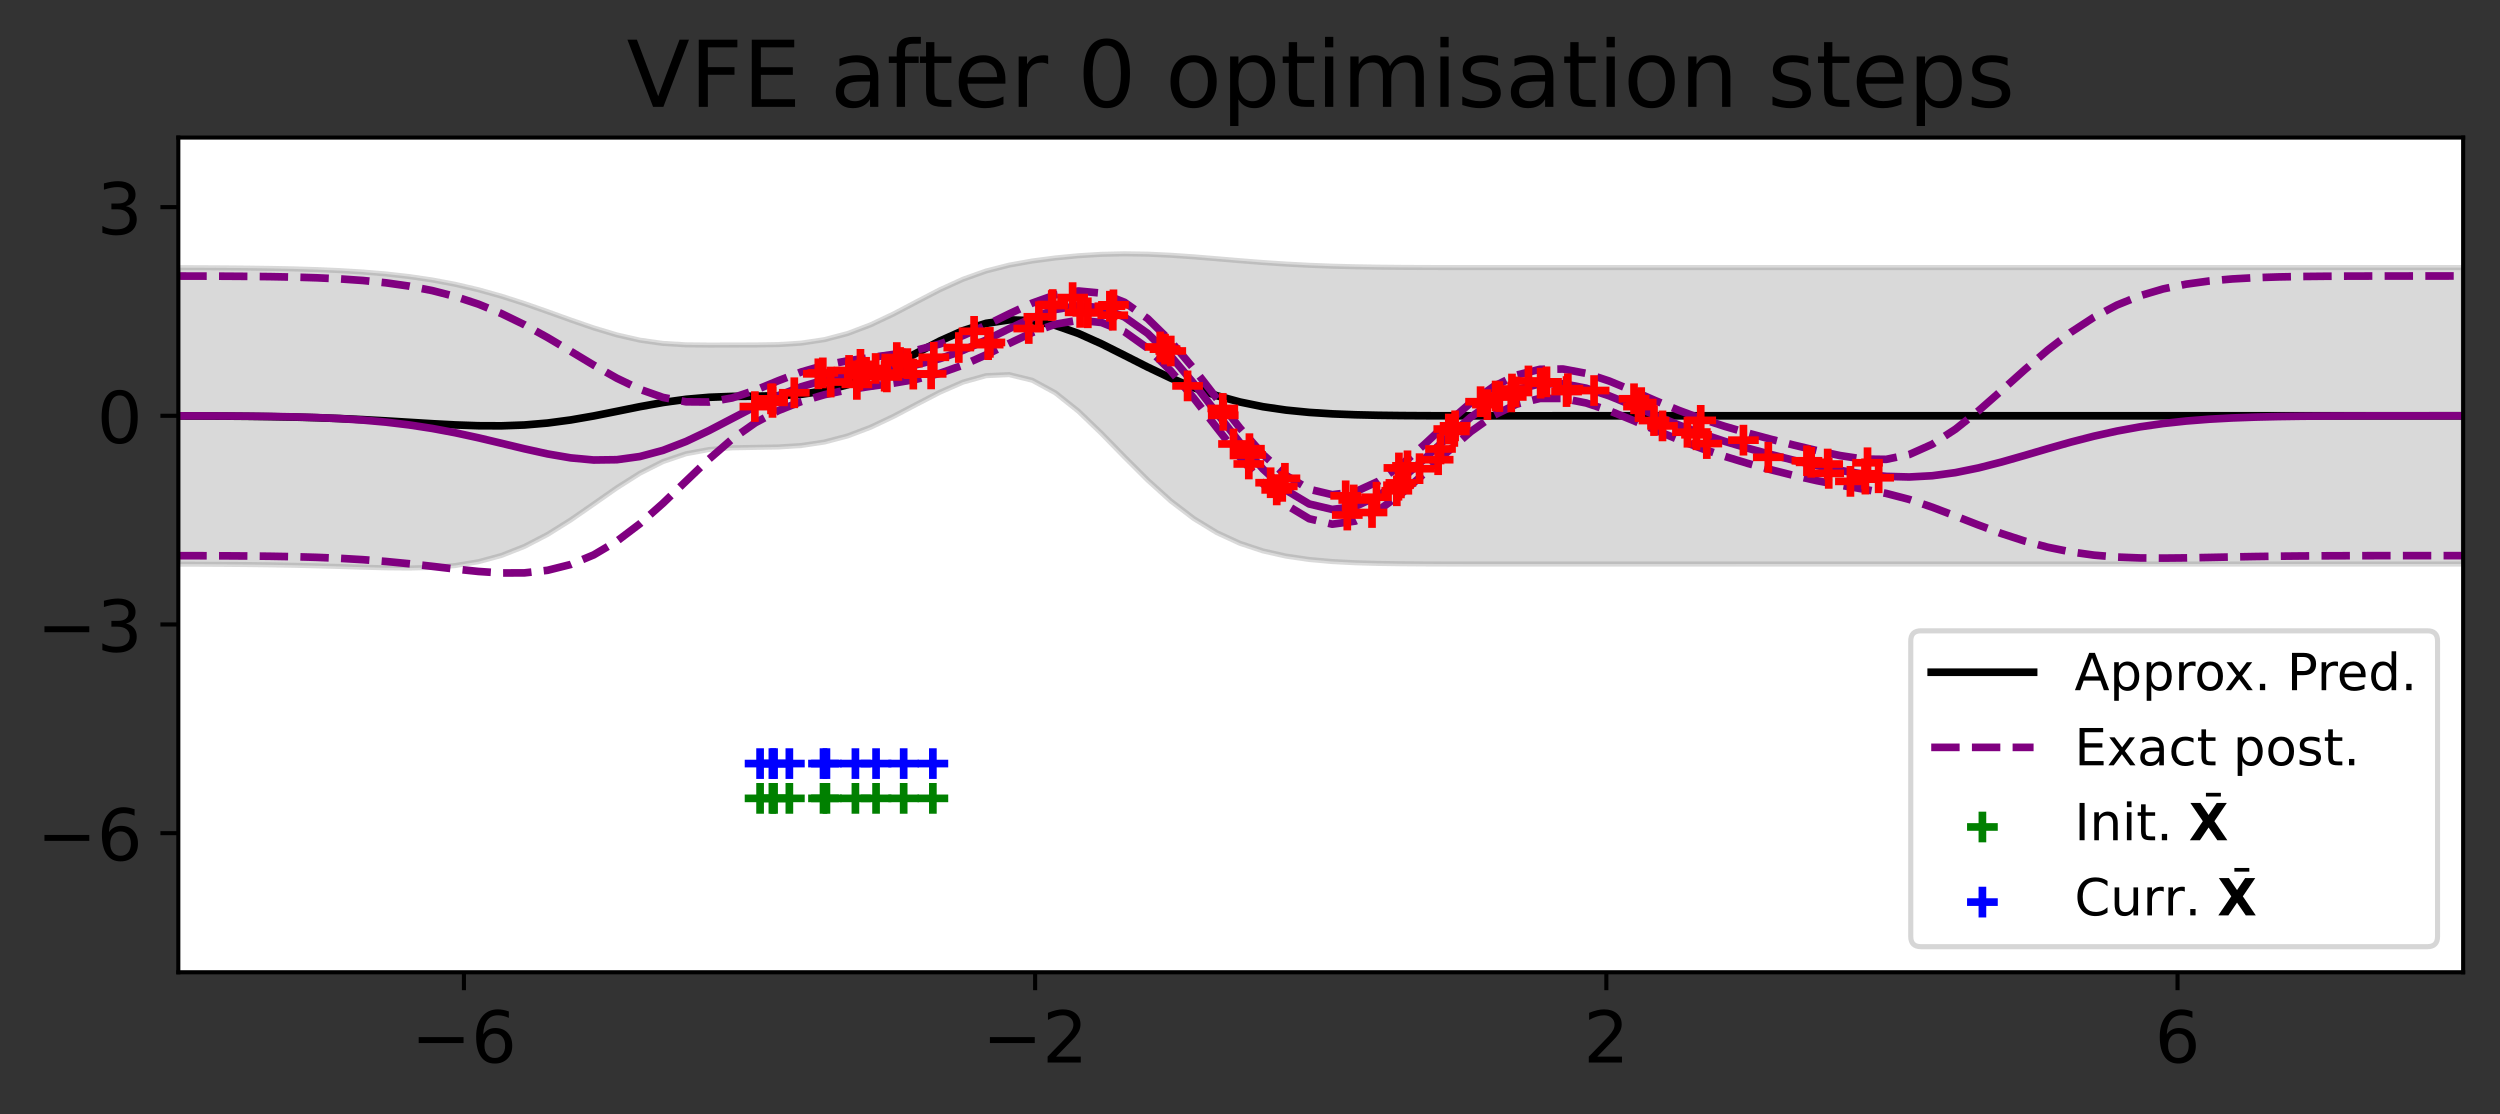 <?xml version="1.0" encoding="utf-8" standalone="no"?>
<!DOCTYPE svg PUBLIC "-//W3C//DTD SVG 1.1//EN"
  "http://www.w3.org/Graphics/SVG/1.1/DTD/svg11.dtd">
<!-- Created with matplotlib (https://matplotlib.org/) -->
<svg height="217.707pt" version="1.1" viewBox="0 0 488.439 217.707" width="488.439pt" xmlns="http://www.w3.org/2000/svg" xmlns:xlink="http://www.w3.org/1999/xlink">
 <rect x="0" y="0" width="488.439" height="217.707" fill="#333333" stroke="none"/>
 <defs>
  <style type="text/css">
*{stroke-linecap:butt;stroke-linejoin:round;}
  </style>
 </defs>
 <g id="figure_1">
  <g id="patch_1">
   <path d="M 0 217.707 
L 488.439 217.707 
L 488.439 -0 
L 0 -0 
z
" style="fill:none;"/>
  </g>
  <g id="axes_1">
   <g id="patch_2">
    <path d="M 34.839 189.957 
L 481.239 189.957 
L 481.239 26.877 
L 34.839 26.877 
z
" style="fill:#ffffff;"/>
   </g>
   <g id="PolyCollection_1">
    <defs>
     <path d="M 34.839 -165.41 
L 34.839 -107.489 
L 39.348 -107.473 
L 43.857 -107.448 
L 48.366 -107.41 
L 52.875 -107.352 
L 57.385 -107.27 
L 61.894 -107.162 
L 66.403 -107.031 
L 70.912 -106.891 
L 75.421 -106.773 
L 79.93 -106.731 
L 84.439 -106.844 
L 88.948 -107.215 
L 93.457 -107.96 
L 97.966 -109.184 
L 102.475 -110.962 
L 106.985 -113.302 
L 111.494 -116.125 
L 116.003 -119.25 
L 120.512 -122.403 
L 125.021 -125.261 
L 129.53 -127.53 
L 134.039 -129.057 
L 138.548 -129.887 
L 143.057 -130.218 
L 147.566 -130.302 
L 152.075 -130.381 
L 156.585 -130.672 
L 161.094 -131.352 
L 165.603 -132.538 
L 170.112 -134.246 
L 174.621 -136.384 
L 179.13 -138.755 
L 183.639 -141.086 
L 188.148 -143.055 
L 192.657 -144.314 
L 197.166 -144.519 
L 201.675 -143.417 
L 206.185 -140.965 
L 210.694 -137.376 
L 215.203 -133.045 
L 219.712 -128.423 
L 224.221 -123.921 
L 228.73 -119.849 
L 233.239 -116.399 
L 237.748 -113.643 
L 242.257 -111.561 
L 246.766 -110.07 
L 251.275 -109.056 
L 255.785 -108.4 
L 260.294 -107.996 
L 264.803 -107.76 
L 269.312 -107.629 
L 273.821 -107.561 
L 278.33 -107.527 
L 282.839 -107.513 
L 287.348 -107.507 
L 291.857 -107.506 
L 296.366 -107.506 
L 300.875 -107.507 
L 305.385 -107.507 
L 309.894 -107.508 
L 314.403 -107.508 
L 318.912 -107.508 
L 323.421 -107.508 
L 327.93 -107.508 
L 332.439 -107.508 
L 336.948 -107.508 
L 341.457 -107.509 
L 345.966 -107.509 
L 350.475 -107.509 
L 354.985 -107.509 
L 359.494 -107.509 
L 364.003 -107.509 
L 368.512 -107.509 
L 373.021 -107.509 
L 377.53 -107.509 
L 382.039 -107.509 
L 386.548 -107.509 
L 391.057 -107.509 
L 395.566 -107.509 
L 400.075 -107.509 
L 404.585 -107.509 
L 409.094 -107.509 
L 413.603 -107.509 
L 418.112 -107.509 
L 422.621 -107.509 
L 427.13 -107.509 
L 431.639 -107.509 
L 436.148 -107.509 
L 440.657 -107.509 
L 445.166 -107.509 
L 449.675 -107.509 
L 454.185 -107.509 
L 458.694 -107.509 
L 463.203 -107.509 
L 467.712 -107.509 
L 472.221 -107.509 
L 476.73 -107.509 
L 481.239 -107.509 
L 481.239 -165.43 
L 481.239 -165.43 
L 476.73 -165.43 
L 472.221 -165.43 
L 467.712 -165.43 
L 463.203 -165.43 
L 458.694 -165.43 
L 454.185 -165.43 
L 449.675 -165.43 
L 445.166 -165.43 
L 440.657 -165.43 
L 436.148 -165.43 
L 431.639 -165.43 
L 427.13 -165.43 
L 422.621 -165.43 
L 418.112 -165.43 
L 413.603 -165.43 
L 409.094 -165.43 
L 404.585 -165.43 
L 400.075 -165.43 
L 395.566 -165.43 
L 391.057 -165.43 
L 386.548 -165.43 
L 382.039 -165.43 
L 377.53 -165.43 
L 373.021 -165.43 
L 368.512 -165.43 
L 364.003 -165.43 
L 359.494 -165.43 
L 354.985 -165.43 
L 350.475 -165.43 
L 345.966 -165.43 
L 341.457 -165.43 
L 336.948 -165.43 
L 332.439 -165.43 
L 327.93 -165.43 
L 323.421 -165.43 
L 318.912 -165.43 
L 314.403 -165.43 
L 309.894 -165.43 
L 305.385 -165.429 
L 300.875 -165.428 
L 296.366 -165.428 
L 291.857 -165.427 
L 287.348 -165.428 
L 282.839 -165.432 
L 278.33 -165.442 
L 273.821 -165.464 
L 269.312 -165.507 
L 264.803 -165.581 
L 260.294 -165.699 
L 255.785 -165.873 
L 251.275 -166.111 
L 246.766 -166.414 
L 242.257 -166.768 
L 237.748 -167.15 
L 233.239 -167.521 
L 228.73 -167.836 
L 224.221 -168.048 
L 219.712 -168.116 
L 215.203 -168.015 
L 210.694 -167.74 
L 206.185 -167.305 
L 201.675 -166.712 
L 197.166 -165.903 
L 192.657 -164.754 
L 188.148 -163.149 
L 183.639 -161.096 
L 179.13 -158.757 
L 174.621 -156.386 
L 170.112 -154.247 
L 165.603 -152.538 
L 161.094 -151.353 
L 156.585 -150.672 
L 152.075 -150.381 
L 147.566 -150.308 
L 143.057 -150.298 
L 138.548 -150.285 
L 134.039 -150.333 
L 129.53 -150.606 
L 125.021 -151.243 
L 120.512 -152.275 
L 116.003 -153.631 
L 111.494 -155.186 
L 106.985 -156.809 
L 102.475 -158.388 
L 97.966 -159.835 
L 93.457 -161.098 
L 88.948 -162.154 
L 84.439 -163.005 
L 79.93 -163.67 
L 75.421 -164.178 
L 70.912 -164.556 
L 66.403 -164.833 
L 61.894 -165.031 
L 57.385 -165.17 
L 52.875 -165.265 
L 48.366 -165.328 
L 43.857 -165.369 
L 39.348 -165.395 
L 34.839 -165.41 
z
" id="mc6107be5dc" style="stroke:#808080;stroke-opacity:0.3;"/>
    </defs>
    <g clip-path="url(#p56598cf865)">
     <use style="fill:#808080;fill-opacity:0.3;stroke:#808080;stroke-opacity:0.3;" x="0" xlink:href="#mc6107be5dc" y="217.707"/>
    </g>
   </g>
   <g id="line2d_1">
    <path clip-path="url(#p56598cf865)" d="M 34.839 81.257 
L 39.348 81.273 
L 43.857 81.298 
L 48.366 81.338 
L 52.875 81.398 
L 57.385 81.486 
L 61.894 81.61 
L 66.403 81.775 
L 70.912 81.983 
L 75.421 82.231 
L 79.93 82.506 
L 84.439 82.782 
L 88.948 83.022 
L 93.457 83.178 
L 97.966 83.197 
L 102.475 83.032 
L 106.985 82.651 
L 111.494 82.051 
L 116.003 81.266 
L 120.512 80.367 
L 125.021 79.455 
L 129.53 78.639 
L 134.039 78.011 
L 138.548 77.621 
L 143.057 77.448 
L 147.566 77.402 
L 152.075 77.326 
L 156.585 77.035 
L 161.094 76.354 
L 165.603 75.169 
L 170.112 73.46 
L 174.621 71.321 
L 179.13 68.951 
L 183.639 66.616 
L 188.148 64.605 
L 192.657 63.173 
L 197.166 62.496 
L 201.675 62.642 
L 206.185 63.571 
L 210.694 65.148 
L 215.203 67.177 
L 219.712 69.437 
L 224.221 71.722 
L 228.73 73.864 
L 233.239 75.747 
L 237.748 77.31 
L 242.257 78.542 
L 246.766 79.465 
L 251.275 80.123 
L 255.785 80.57 
L 260.294 80.859 
L 264.803 81.036 
L 269.312 81.138 
L 273.821 81.194 
L 278.33 81.222 
L 282.839 81.234 
L 287.348 81.239 
L 291.857 81.24 
L 296.366 81.24 
L 300.875 81.239 
L 305.385 81.238 
L 309.894 81.238 
L 314.403 81.238 
L 318.912 81.237 
L 323.421 81.237 
L 327.93 81.237 
L 332.439 81.237 
L 336.948 81.237 
L 341.457 81.237 
L 345.966 81.237 
L 350.475 81.237 
L 354.985 81.237 
L 359.494 81.237 
L 364.003 81.237 
L 368.512 81.237 
L 373.021 81.237 
L 377.53 81.237 
L 382.039 81.237 
L 386.548 81.237 
L 391.057 81.237 
L 395.566 81.237 
L 400.075 81.237 
L 404.585 81.237 
L 409.094 81.237 
L 413.603 81.237 
L 418.112 81.237 
L 422.621 81.237 
L 427.13 81.237 
L 431.639 81.237 
L 436.148 81.237 
L 440.657 81.237 
L 445.166 81.237 
L 449.675 81.237 
L 454.185 81.237 
L 458.694 81.237 
L 463.203 81.237 
L 467.712 81.237 
L 472.221 81.237 
L 476.73 81.237 
L 481.239 81.237 
" style="fill:none;stroke:#000000;stroke-linecap:square;stroke-width:1.5;"/>
   </g>
   <g id="line2d_2">
    <path clip-path="url(#p56598cf865)" d="M 34.839 108.565 
L 39.348 108.576 
L 43.857 108.595 
L 48.366 108.627 
L 52.875 108.68 
L 57.385 108.764 
L 61.894 108.893 
L 66.403 109.082 
L 70.912 109.347 
L 75.421 109.698 
L 79.93 110.137 
L 84.439 110.645 
L 88.948 111.176 
L 93.457 111.648 
L 97.966 111.947 
L 102.475 111.926 
L 106.985 111.423 
L 111.494 110.289 
L 116.003 108.41 
L 120.512 105.74 
L 125.021 102.329 
L 129.53 98.33 
L 134.039 93.999 
L 138.548 89.683 
L 143.057 85.775 
L 147.566 82.603 
L 152.075 80.217 
L 156.585 78.434 
L 161.094 77.109 
L 165.603 76.162 
L 170.112 75.476 
L 174.621 74.858 
L 179.13 74.075 
L 183.639 72.932 
L 188.148 71.333 
L 192.657 69.325 
L 197.166 67.101 
L 201.675 64.975 
L 206.185 63.336 
L 210.694 62.573 
L 215.203 63.007 
L 219.712 64.822 
L 224.221 68.029 
L 228.73 72.461 
L 233.239 77.793 
L 237.748 83.584 
L 242.257 89.328 
L 246.766 94.506 
L 251.275 98.639 
L 255.785 101.348 
L 260.294 102.414 
L 264.803 101.807 
L 269.312 99.698 
L 273.821 96.425 
L 278.33 92.441 
L 282.839 88.248 
L 287.348 84.338 
L 291.857 81.134 
L 296.366 78.928 
L 300.875 77.848 
L 305.385 77.846 
L 309.894 78.734 
L 314.403 80.239 
L 318.912 82.078 
L 323.421 84.018 
L 327.93 85.894 
L 332.439 87.618 
L 336.948 89.16 
L 341.457 90.532 
L 345.966 91.769 
L 350.475 92.899 
L 354.985 93.913 
L 359.494 94.785 
L 364.003 95.548 
L 368.512 96.399 
L 373.021 97.578 
L 377.53 99.1 
L 382.039 100.82 
L 386.548 102.577 
L 391.057 104.241 
L 395.566 105.708 
L 400.075 106.914 
L 404.585 107.828 
L 409.094 108.456 
L 413.603 108.833 
L 418.112 109.009 
L 422.621 109.045 
L 427.13 108.997 
L 431.639 108.911 
L 436.148 108.816 
L 440.657 108.733 
L 445.166 108.668 
L 449.675 108.623 
L 454.185 108.592 
L 458.694 108.574 
L 463.203 108.563 
L 467.712 108.558 
L 472.221 108.555 
L 476.73 108.554 
L 481.239 108.553 
" style="fill:none;stroke:#800080;stroke-dasharray:5.55,2.4;stroke-dashoffset:0;stroke-width:1.5;"/>
   </g>
   <g id="line2d_3">
    <path clip-path="url(#p56598cf865)" d="M 34.839 81.249 
L 39.348 81.26 
L 43.857 81.279 
L 48.366 81.311 
L 52.875 81.365 
L 57.385 81.451 
L 61.894 81.585 
L 66.403 81.785 
L 70.912 82.075 
L 75.421 82.478 
L 79.93 83.017 
L 84.439 83.708 
L 88.948 84.552 
L 93.457 85.533 
L 97.966 86.605 
L 102.475 87.69 
L 106.985 88.684 
L 111.494 89.458 
L 116.003 89.875 
L 120.512 89.815 
L 125.021 89.194 
L 129.53 87.989 
L 134.039 86.252 
L 138.548 84.113 
L 143.057 81.762 
L 147.566 79.42 
L 152.075 77.297 
L 156.585 75.548 
L 161.094 74.238 
L 165.603 73.324 
L 170.112 72.663 
L 174.621 72.043 
L 179.13 71.24 
L 183.639 70.07 
L 188.148 68.452 
L 192.657 66.435 
L 197.166 64.213 
L 201.675 62.098 
L 206.185 60.47 
L 210.694 59.713 
L 215.203 60.141 
L 219.712 61.942 
L 224.221 65.138 
L 228.73 69.569 
L 233.239 74.915 
L 237.748 80.726 
L 242.257 86.482 
L 246.766 91.655 
L 251.275 95.771 
L 255.785 98.466 
L 260.294 99.533 
L 264.803 98.945 
L 269.312 96.86 
L 273.821 93.603 
L 278.33 89.621 
L 282.839 85.425 
L 287.348 81.514 
L 291.857 78.31 
L 296.366 76.098 
L 300.875 75.001 
L 305.385 74.974 
L 309.894 75.84 
L 314.403 77.34 
L 318.912 79.192 
L 323.421 81.144 
L 327.93 83.018 
L 332.439 84.718 
L 336.948 86.225 
L 341.457 87.567 
L 345.966 88.791 
L 350.475 89.928 
L 354.985 90.975 
L 359.494 91.895 
L 364.003 92.619 
L 368.512 93.072 
L 373.021 93.192 
L 377.53 92.945 
L 382.039 92.338 
L 386.548 91.42 
L 391.057 90.269 
L 395.566 88.981 
L 400.075 87.655 
L 404.585 86.379 
L 409.094 85.22 
L 413.603 84.219 
L 418.112 83.395 
L 422.621 82.747 
L 427.13 82.258 
L 431.639 81.903 
L 436.148 81.657 
L 440.657 81.492 
L 445.166 81.387 
L 449.675 81.321 
L 454.185 81.283 
L 458.694 81.261 
L 463.203 81.249 
L 467.712 81.243 
L 472.221 81.239 
L 476.73 81.238 
L 481.239 81.237 
" style="fill:none;stroke:#800080;stroke-linecap:square;stroke-width:1.5;"/>
   </g>
   <g id="line2d_4">
    <path clip-path="url(#p56598cf865)" d="M 34.839 53.934 
L 39.348 53.945 
L 43.857 53.964 
L 48.366 53.996 
L 52.875 54.051 
L 57.385 54.139 
L 61.894 54.277 
L 66.403 54.489 
L 70.912 54.803 
L 75.421 55.258 
L 79.93 55.897 
L 84.439 56.77 
L 88.948 57.929 
L 93.457 59.418 
L 97.966 61.262 
L 102.475 63.455 
L 106.985 65.945 
L 111.494 68.626 
L 116.003 71.341 
L 120.512 73.89 
L 125.021 76.058 
L 129.53 77.647 
L 134.039 78.505 
L 138.548 78.543 
L 143.057 77.748 
L 147.566 76.236 
L 152.075 74.376 
L 156.585 72.662 
L 161.094 71.367 
L 165.603 70.486 
L 170.112 69.85 
L 174.621 69.229 
L 179.13 68.404 
L 183.639 67.209 
L 188.148 65.57 
L 192.657 63.544 
L 197.166 61.325 
L 201.675 59.221 
L 206.185 57.605 
L 210.694 56.853 
L 215.203 57.275 
L 219.712 59.062 
L 224.221 62.246 
L 228.73 66.677 
L 233.239 72.037 
L 237.748 77.868 
L 242.257 83.636 
L 246.766 88.805 
L 251.275 92.903 
L 255.785 95.584 
L 260.294 96.653 
L 264.803 96.083 
L 269.312 94.022 
L 273.821 90.78 
L 278.33 86.802 
L 282.839 82.602 
L 287.348 78.69 
L 291.857 75.486 
L 296.366 73.269 
L 300.875 72.153 
L 305.385 72.101 
L 309.894 72.946 
L 314.403 74.442 
L 318.912 76.305 
L 323.421 78.271 
L 327.93 80.142 
L 332.439 81.818 
L 336.948 83.29 
L 341.457 84.602 
L 345.966 85.813 
L 350.475 86.957 
L 354.985 88.037 
L 359.494 89.004 
L 364.003 89.69 
L 368.512 89.746 
L 373.021 88.806 
L 377.53 86.789 
L 382.039 83.857 
L 386.548 80.263 
L 391.057 76.297 
L 395.566 72.253 
L 400.075 68.396 
L 404.585 64.93 
L 409.094 61.983 
L 413.603 59.605 
L 418.112 57.781 
L 422.621 56.448 
L 427.13 55.518 
L 431.639 54.896 
L 436.148 54.498 
L 440.657 54.252 
L 445.166 54.105 
L 449.675 54.02 
L 454.185 53.973 
L 458.694 53.947 
L 463.203 53.934 
L 467.712 53.927 
L 472.221 53.924 
L 476.73 53.923 
L 481.239 53.922 
" style="fill:none;stroke:#800080;stroke-dasharray:5.55,2.4;stroke-dashoffset:0;stroke-width:1.5;"/>
   </g>
   <g id="matplotlib.axis_1">
    <g id="xtick_1">
     <g id="line2d_5">
      <defs>
       <path d="M 0 0 
L 0 3.5 
" id="me9aedf976e" style="stroke:#000000;stroke-width:0.8;"/>
      </defs>
      <g>
       <use style="stroke:#000000;stroke-width:0.8;" x="90.639" xlink:href="#me9aedf976e" y="189.957"/>
      </g>
     </g>
     <g id="text_1">
      <!-- −6 -->
      <defs>
       <path d="M 10.594 35.5 
L 73.188 35.5 
L 73.188 27.203 
L 10.594 27.203 
z
" id="DejaVuSans-8722"/>
       <path d="M 33.016 40.375 
Q 26.375 40.375 22.484 35.828 
Q 18.609 31.297 18.609 23.391 
Q 18.609 15.531 22.484 10.953 
Q 26.375 6.391 33.016 6.391 
Q 39.656 6.391 43.531 10.953 
Q 47.406 15.531 47.406 23.391 
Q 47.406 31.297 43.531 35.828 
Q 39.656 40.375 33.016 40.375 
z
M 52.594 71.297 
L 52.594 62.312 
Q 48.875 64.062 45.094 64.984 
Q 41.312 65.922 37.594 65.922 
Q 27.828 65.922 22.672 59.328 
Q 17.531 52.734 16.797 39.406 
Q 19.672 43.656 24.016 45.922 
Q 28.375 48.188 33.594 48.188 
Q 44.578 48.188 50.953 41.516 
Q 57.328 34.859 57.328 23.391 
Q 57.328 12.156 50.688 5.359 
Q 44.047 -1.422 33.016 -1.422 
Q 20.359 -1.422 13.672 8.266 
Q 6.984 17.969 6.984 36.375 
Q 6.984 53.656 15.188 63.938 
Q 23.391 74.219 37.203 74.219 
Q 40.922 74.219 44.703 73.484 
Q 48.484 72.75 52.594 71.297 
z
" id="DejaVuSans-54"/>
      </defs>
      <g transform="translate(80.32 207.595)scale(0.14 -0.14)">
       <use xlink:href="#DejaVuSans-8722"/>
       <use x="83.789" xlink:href="#DejaVuSans-54"/>
      </g>
     </g>
    </g>
    <g id="xtick_2">
     <g id="line2d_6">
      <g>
       <use style="stroke:#000000;stroke-width:0.8;" x="202.239" xlink:href="#me9aedf976e" y="189.957"/>
      </g>
     </g>
     <g id="text_2">
      <!-- −2 -->
      <defs>
       <path d="M 19.188 8.297 
L 53.609 8.297 
L 53.609 0 
L 7.328 0 
L 7.328 8.297 
Q 12.938 14.109 22.625 23.891 
Q 32.328 33.688 34.812 36.531 
Q 39.547 41.844 41.422 45.531 
Q 43.312 49.219 43.312 52.781 
Q 43.312 58.594 39.234 62.25 
Q 35.156 65.922 28.609 65.922 
Q 23.969 65.922 18.812 64.312 
Q 13.672 62.703 7.812 59.422 
L 7.812 69.391 
Q 13.766 71.781 18.938 73 
Q 24.125 74.219 28.422 74.219 
Q 39.75 74.219 46.484 68.547 
Q 53.219 62.891 53.219 53.422 
Q 53.219 48.922 51.531 44.891 
Q 49.859 40.875 45.406 35.406 
Q 44.188 33.984 37.641 27.219 
Q 31.109 20.453 19.188 8.297 
z
" id="DejaVuSans-50"/>
      </defs>
      <g transform="translate(191.92 207.595)scale(0.14 -0.14)">
       <use xlink:href="#DejaVuSans-8722"/>
       <use x="83.789" xlink:href="#DejaVuSans-50"/>
      </g>
     </g>
    </g>
    <g id="xtick_3">
     <g id="line2d_7">
      <g>
       <use style="stroke:#000000;stroke-width:0.8;" x="313.839" xlink:href="#me9aedf976e" y="189.957"/>
      </g>
     </g>
     <g id="text_3">
      <!-- 2 -->
      <g transform="translate(309.385 207.595)scale(0.14 -0.14)">
       <use xlink:href="#DejaVuSans-50"/>
      </g>
     </g>
    </g>
    <g id="xtick_4">
     <g id="line2d_8">
      <g>
       <use style="stroke:#000000;stroke-width:0.8;" x="425.439" xlink:href="#me9aedf976e" y="189.957"/>
      </g>
     </g>
     <g id="text_4">
      <!-- 6 -->
      <g transform="translate(420.985 207.595)scale(0.14 -0.14)">
       <use xlink:href="#DejaVuSans-54"/>
      </g>
     </g>
    </g>
   </g>
   <g id="matplotlib.axis_2">
    <g id="ytick_1">
     <g id="line2d_9">
      <defs>
       <path d="M 0 0 
L -3.5 0 
" id="m930e511187" style="stroke:#000000;stroke-width:0.8;"/>
      </defs>
      <g>
       <use style="stroke:#000000;stroke-width:0.8;" x="34.839" xlink:href="#m930e511187" y="162.777"/>
      </g>
     </g>
     <g id="text_5">
      <!-- −6 -->
      <g transform="translate(7.2 168.096)scale(0.14 -0.14)">
       <use xlink:href="#DejaVuSans-8722"/>
       <use x="83.789" xlink:href="#DejaVuSans-54"/>
      </g>
     </g>
    </g>
    <g id="ytick_2">
     <g id="line2d_10">
      <g>
       <use style="stroke:#000000;stroke-width:0.8;" x="34.839" xlink:href="#m930e511187" y="122.007"/>
      </g>
     </g>
     <g id="text_6">
      <!-- −3 -->
      <defs>
       <path d="M 40.578 39.312 
Q 47.656 37.797 51.625 33 
Q 55.609 28.219 55.609 21.188 
Q 55.609 10.406 48.188 4.484 
Q 40.766 -1.422 27.094 -1.422 
Q 22.516 -1.422 17.656 -0.516 
Q 12.797 0.391 7.625 2.203 
L 7.625 11.719 
Q 11.719 9.328 16.594 8.109 
Q 21.484 6.891 26.812 6.891 
Q 36.078 6.891 40.938 10.547 
Q 45.797 14.203 45.797 21.188 
Q 45.797 27.641 41.281 31.266 
Q 36.766 34.906 28.719 34.906 
L 20.219 34.906 
L 20.219 43.016 
L 29.109 43.016 
Q 36.375 43.016 40.234 45.922 
Q 44.094 48.828 44.094 54.297 
Q 44.094 59.906 40.109 62.906 
Q 36.141 65.922 28.719 65.922 
Q 24.656 65.922 20.016 65.031 
Q 15.375 64.156 9.812 62.312 
L 9.812 71.094 
Q 15.438 72.656 20.344 73.438 
Q 25.25 74.219 29.594 74.219 
Q 40.828 74.219 47.359 69.109 
Q 53.906 64.016 53.906 55.328 
Q 53.906 49.266 50.438 45.094 
Q 46.969 40.922 40.578 39.312 
z
" id="DejaVuSans-51"/>
      </defs>
      <g transform="translate(7.2 127.326)scale(0.14 -0.14)">
       <use xlink:href="#DejaVuSans-8722"/>
       <use x="83.789" xlink:href="#DejaVuSans-51"/>
      </g>
     </g>
    </g>
    <g id="ytick_3">
     <g id="line2d_11">
      <g>
       <use style="stroke:#000000;stroke-width:0.8;" x="34.839" xlink:href="#m930e511187" y="81.237"/>
      </g>
     </g>
     <g id="text_7">
      <!-- 0 -->
      <defs>
       <path d="M 31.781 66.406 
Q 24.172 66.406 20.328 58.906 
Q 16.5 51.422 16.5 36.375 
Q 16.5 21.391 20.328 13.891 
Q 24.172 6.391 31.781 6.391 
Q 39.453 6.391 43.281 13.891 
Q 47.125 21.391 47.125 36.375 
Q 47.125 51.422 43.281 58.906 
Q 39.453 66.406 31.781 66.406 
z
M 31.781 74.219 
Q 44.047 74.219 50.516 64.516 
Q 56.984 54.828 56.984 36.375 
Q 56.984 17.969 50.516 8.266 
Q 44.047 -1.422 31.781 -1.422 
Q 19.531 -1.422 13.062 8.266 
Q 6.594 17.969 6.594 36.375 
Q 6.594 54.828 13.062 64.516 
Q 19.531 74.219 31.781 74.219 
z
" id="DejaVuSans-48"/>
      </defs>
      <g transform="translate(18.932 86.556)scale(0.14 -0.14)">
       <use xlink:href="#DejaVuSans-48"/>
      </g>
     </g>
    </g>
    <g id="ytick_4">
     <g id="line2d_12">
      <g>
       <use style="stroke:#000000;stroke-width:0.8;" x="34.839" xlink:href="#m930e511187" y="40.467"/>
      </g>
     </g>
     <g id="text_8">
      <!-- 3 -->
      <g transform="translate(18.932 45.786)scale(0.14 -0.14)">
       <use xlink:href="#DejaVuSans-51"/>
      </g>
     </g>
    </g>
   </g>
   <g id="PathCollection_1">
    <defs>
     <path d="M -3 0 
L 3 0 
M 0 3 
L 0 -3 
" id="m8c634fbf6c" style="stroke:#ff0000;stroke-width:1.5;"/>
    </defs>
    <g clip-path="url(#p56598cf865)">
     <use style="fill:#ff0000;stroke:#ff0000;stroke-width:1.5;" x="268.934" xlink:href="#m8c634fbf6c" y="97.151"/>
     <use style="fill:#ff0000;stroke:#ff0000;stroke-width:1.5;" x="306.069" xlink:href="#m8c634fbf6c" y="76.504"/>
     <use style="fill:#ff0000;stroke:#ff0000;stroke-width:1.5;" x="280.976" xlink:href="#m8c634fbf6c" y="89.811"/>
     <use style="fill:#ff0000;stroke:#ff0000;stroke-width:1.5;" x="268.057" xlink:href="#m8c634fbf6c" y="100.131"/>
     <use style="fill:#ff0000;stroke:#ff0000;stroke-width:1.5;" x="240.999" xlink:href="#m8c634fbf6c" y="86.743"/>
     <use style="fill:#ff0000;stroke:#ff0000;stroke-width:1.5;" x="290.603" xlink:href="#m8c634fbf6c" y="79.05"/>
     <use style="fill:#ff0000;stroke:#ff0000;stroke-width:1.5;" x="244.109" xlink:href="#m8c634fbf6c" y="87.661"/>
     <use style="fill:#ff0000;stroke:#ff0000;stroke-width:1.5;" x="345.483" xlink:href="#m8c634fbf6c" y="89.344"/>
     <use style="fill:#ff0000;stroke:#ff0000;stroke-width:1.5;" x="361.529" xlink:href="#m8c634fbf6c" y="94.05"/>
     <use style="fill:#ff0000;stroke:#ff0000;stroke-width:1.5;" x="232.023" xlink:href="#m8c634fbf6c" y="75.394"/>
     <use style="fill:#ff0000;stroke:#ff0000;stroke-width:1.5;" x="323.152" xlink:href="#m8c634fbf6c" y="82.173"/>
     <use style="fill:#ff0000;stroke:#ff0000;stroke-width:1.5;" x="264.488" xlink:href="#m8c634fbf6c" y="97.68"/>
     <use style="fill:#ff0000;stroke:#ff0000;stroke-width:1.5;" x="273.227" xlink:href="#m8c634fbf6c" y="94.804"/>
     <use style="fill:#ff0000;stroke:#ff0000;stroke-width:1.5;" x="353.032" xlink:href="#m8c634fbf6c" y="90.023"/>
     <use style="fill:#ff0000;stroke:#ff0000;stroke-width:1.5;" x="162.294" xlink:href="#m8c634fbf6c" y="74.643"/>
     <use style="fill:#ff0000;stroke:#ff0000;stroke-width:1.5;" x="165.886" xlink:href="#m8c634fbf6c" y="72.37"/>
     <use style="fill:#ff0000;stroke:#ff0000;stroke-width:1.5;" x="150.952" xlink:href="#m8c634fbf6c" y="77.949"/>
     <use style="fill:#ff0000;stroke:#ff0000;stroke-width:1.5;" x="332.28" xlink:href="#m8c634fbf6c" y="82.133"/>
     <use style="fill:#ff0000;stroke:#ff0000;stroke-width:1.5;" x="320.124" xlink:href="#m8c634fbf6c" y="79.432"/>
     <use style="fill:#ff0000;stroke:#ff0000;stroke-width:1.5;" x="340.626" xlink:href="#m8c634fbf6c" y="85.997"/>
     <use style="fill:#ff0000;stroke:#ff0000;stroke-width:1.5;" x="364.867" xlink:href="#m8c634fbf6c" y="90.409"/>
     <use style="fill:#ff0000;stroke:#ff0000;stroke-width:1.5;" x="324.811" xlink:href="#m8c634fbf6c" y="83.209"/>
     <use style="fill:#ff0000;stroke:#ff0000;stroke-width:1.5;" x="249.441" xlink:href="#m8c634fbf6c" y="95.711"/>
     <use style="fill:#ff0000;stroke:#ff0000;stroke-width:1.5;" x="320.653" xlink:href="#m8c634fbf6c" y="78.659"/>
     <use style="fill:#ff0000;stroke:#ff0000;stroke-width:1.5;" x="172.838" xlink:href="#m8c634fbf6c" y="73.491"/>
     <use style="fill:#ff0000;stroke:#ff0000;stroke-width:1.5;" x="289.269" xlink:href="#m8c634fbf6c" y="78.482"/>
     <use style="fill:#ff0000;stroke:#ff0000;stroke-width:1.5;" x="178.436" xlink:href="#m8c634fbf6c" y="73.096"/>
     <use style="fill:#ff0000;stroke:#ff0000;stroke-width:1.5;" x="357.289" xlink:href="#m8c634fbf6c" y="92.481"/>
     <use style="fill:#ff0000;stroke:#ff0000;stroke-width:1.5;" x="262.916" xlink:href="#m8c634fbf6c" y="96.874"/>
     <use style="fill:#ff0000;stroke:#ff0000;stroke-width:1.5;" x="238.992" xlink:href="#m8c634fbf6c" y="81.146"/>
     <use style="fill:#ff0000;stroke:#ff0000;stroke-width:1.5;" x="205.488" xlink:href="#m8c634fbf6c" y="59.696"/>
     <use style="fill:#ff0000;stroke:#ff0000;stroke-width:1.5;" x="319.248" xlink:href="#m8c634fbf6c" y="77.911"/>
     <use style="fill:#ff0000;stroke:#ff0000;stroke-width:1.5;" x="248.252" xlink:href="#m8c634fbf6c" y="94.312"/>
     <use style="fill:#ff0000;stroke:#ff0000;stroke-width:1.5;" x="273.314" xlink:href="#m8c634fbf6c" y="91.422"/>
     <use style="fill:#ff0000;stroke:#ff0000;stroke-width:1.5;" x="150.633" xlink:href="#m8c634fbf6c" y="77.929"/>
     <use style="fill:#ff0000;stroke:#ff0000;stroke-width:1.5;" x="284.295" xlink:href="#m8c634fbf6c" y="83.196"/>
     <use style="fill:#ff0000;stroke:#ff0000;stroke-width:1.5;" x="283.059" xlink:href="#m8c634fbf6c" y="83.82"/>
     <use style="fill:#ff0000;stroke:#ff0000;stroke-width:1.5;" x="284.139" xlink:href="#m8c634fbf6c" y="84.298"/>
     <use style="fill:#ff0000;stroke:#ff0000;stroke-width:1.5;" x="357.084" xlink:href="#m8c634fbf6c" y="90.663"/>
     <use style="fill:#ff0000;stroke:#ff0000;stroke-width:1.5;" x="298.621" xlink:href="#m8c634fbf6c" y="74.433"/>
     <use style="fill:#ff0000;stroke:#ff0000;stroke-width:1.5;" x="226.681" xlink:href="#m8c634fbf6c" y="67.788"/>
     <use style="fill:#ff0000;stroke:#ff0000;stroke-width:1.5;" x="243.985" xlink:href="#m8c634fbf6c" y="90.644"/>
     <use style="fill:#ff0000;stroke:#ff0000;stroke-width:1.5;" x="302.15" xlink:href="#m8c634fbf6c" y="74.599"/>
     <use style="fill:#ff0000;stroke:#ff0000;stroke-width:1.5;" x="159.881" xlink:href="#m8c634fbf6c" y="73.031"/>
     <use style="fill:#ff0000;stroke:#ff0000;stroke-width:1.5;" x="295.261" xlink:href="#m8c634fbf6c" y="77.553"/>
     <use style="fill:#ff0000;stroke:#ff0000;stroke-width:1.5;" x="296.125" xlink:href="#m8c634fbf6c" y="76.574"/>
     <use style="fill:#ff0000;stroke:#ff0000;stroke-width:1.5;" x="193.396" xlink:href="#m8c634fbf6c" y="66.899"/>
     <use style="fill:#ff0000;stroke:#ff0000;stroke-width:1.5;" x="175.215" xlink:href="#m8c634fbf6c" y="69.854"/>
     <use style="fill:#ff0000;stroke:#ff0000;stroke-width:1.5;" x="216.843" xlink:href="#m8c634fbf6c" y="59.832"/>
     <use style="fill:#ff0000;stroke:#ff0000;stroke-width:1.5;" x="227.619" xlink:href="#m8c634fbf6c" y="68.211"/>
     <use style="fill:#ff0000;stroke:#ff0000;stroke-width:1.5;" x="273.707" xlink:href="#m8c634fbf6c" y="94.344"/>
     <use style="fill:#ff0000;stroke:#ff0000;stroke-width:1.5;" x="244.335" xlink:href="#m8c634fbf6c" y="88.896"/>
     <use style="fill:#ff0000;stroke:#ff0000;stroke-width:1.5;" x="367.044" xlink:href="#m8c634fbf6c" y="93.34"/>
     <use style="fill:#ff0000;stroke:#ff0000;stroke-width:1.5;" x="169.215" xlink:href="#m8c634fbf6c" y="72.739"/>
     <use style="fill:#ff0000;stroke:#ff0000;stroke-width:1.5;" x="193.06" xlink:href="#m8c634fbf6c" y="67.334"/>
     <use style="fill:#ff0000;stroke:#ff0000;stroke-width:1.5;" x="182.443" xlink:href="#m8c634fbf6c" y="69.8"/>
     <use style="fill:#ff0000;stroke:#ff0000;stroke-width:1.5;" x="292.213" xlink:href="#m8c634fbf6c" y="77.377"/>
     <use style="fill:#ff0000;stroke:#ff0000;stroke-width:1.5;" x="202.974" xlink:href="#m8c634fbf6c" y="61.889"/>
     <use style="fill:#ff0000;stroke:#ff0000;stroke-width:1.5;" x="250.52" xlink:href="#m8c634fbf6c" y="95.031"/>
     <use style="fill:#ff0000;stroke:#ff0000;stroke-width:1.5;" x="200.995" xlink:href="#m8c634fbf6c" y="64.188"/>
     <use style="fill:#ff0000;stroke:#ff0000;stroke-width:1.5;" x="181.921" xlink:href="#m8c634fbf6c" y="73.054"/>
     <use style="fill:#ff0000;stroke:#ff0000;stroke-width:1.5;" x="171.075" xlink:href="#m8c634fbf6c" y="71.991"/>
     <use style="fill:#ff0000;stroke:#ff0000;stroke-width:1.5;" x="292.932" xlink:href="#m8c634fbf6c" y="77.489"/>
     <use style="fill:#ff0000;stroke:#ff0000;stroke-width:1.5;" x="177.281" xlink:href="#m8c634fbf6c" y="71.041"/>
     <use style="fill:#ff0000;stroke:#ff0000;stroke-width:1.5;" x="190.316" xlink:href="#m8c634fbf6c" y="64.733"/>
     <use style="fill:#ff0000;stroke:#ff0000;stroke-width:1.5;" x="228.739" xlink:href="#m8c634fbf6c" y="68.575"/>
     <use style="fill:#ff0000;stroke:#ff0000;stroke-width:1.5;" x="329.685" xlink:href="#m8c634fbf6c" y="84.447"/>
     <use style="fill:#ff0000;stroke:#ff0000;stroke-width:1.5;" x="168.112" xlink:href="#m8c634fbf6c" y="71.188"/>
     <use style="fill:#ff0000;stroke:#ff0000;stroke-width:1.5;" x="333.468" xlink:href="#m8c634fbf6c" y="86.661"/>
     <use style="fill:#ff0000;stroke:#ff0000;stroke-width:1.5;" x="167.888" xlink:href="#m8c634fbf6c" y="73.3"/>
     <use style="fill:#ff0000;stroke:#ff0000;stroke-width:1.5;" x="364.385" xlink:href="#m8c634fbf6c" y="92.568"/>
     <use style="fill:#ff0000;stroke:#ff0000;stroke-width:1.5;" x="251.042" xlink:href="#m8c634fbf6c" y="93.443"/>
     <use style="fill:#ff0000;stroke:#ff0000;stroke-width:1.5;" x="364.452" xlink:href="#m8c634fbf6c" y="93.61"/>
     <use style="fill:#ff0000;stroke:#ff0000;stroke-width:1.5;" x="281.441" xlink:href="#m8c634fbf6c" y="87.717"/>
     <use style="fill:#ff0000;stroke:#ff0000;stroke-width:1.5;" x="311.443" xlink:href="#m8c634fbf6c" y="76.3"/>
     <use style="fill:#ff0000;stroke:#ff0000;stroke-width:1.5;" x="155.186" xlink:href="#m8c634fbf6c" y="76.737"/>
     <use style="fill:#ff0000;stroke:#ff0000;stroke-width:1.5;" x="209.562" xlink:href="#m8c634fbf6c" y="58.145"/>
     <use style="fill:#ff0000;stroke:#ff0000;stroke-width:1.5;" x="173.267" xlink:href="#m8c634fbf6c" y="73.645"/>
     <use style="fill:#ff0000;stroke:#ff0000;stroke-width:1.5;" x="212.538" xlink:href="#m8c634fbf6c" y="61.115"/>
     <use style="fill:#ff0000;stroke:#ff0000;stroke-width:1.5;" x="172.939" xlink:href="#m8c634fbf6c" y="72.891"/>
     <use style="fill:#ff0000;stroke:#ff0000;stroke-width:1.5;" x="217.413" xlink:href="#m8c634fbf6c" y="61.591"/>
     <use style="fill:#ff0000;stroke:#ff0000;stroke-width:1.5;" x="238.903" xlink:href="#m8c634fbf6c" y="79.802"/>
     <use style="fill:#ff0000;stroke:#ff0000;stroke-width:1.5;" x="160.757" xlink:href="#m8c634fbf6c" y="72.859"/>
     <use style="fill:#ff0000;stroke:#ff0000;stroke-width:1.5;" x="300.999" xlink:href="#m8c634fbf6c" y="74.857"/>
     <use style="fill:#ff0000;stroke:#ff0000;stroke-width:1.5;" x="272.905" xlink:href="#m8c634fbf6c" y="95.888"/>
     <use style="fill:#ff0000;stroke:#ff0000;stroke-width:1.5;" x="205.674" xlink:href="#m8c634fbf6c" y="59.499"/>
     <use style="fill:#ff0000;stroke:#ff0000;stroke-width:1.5;" x="263.228" xlink:href="#m8c634fbf6c" y="100.621"/>
     <use style="fill:#ff0000;stroke:#ff0000;stroke-width:1.5;" x="167.407" xlink:href="#m8c634fbf6c" y="75.098"/>
     <use style="fill:#ff0000;stroke:#ff0000;stroke-width:1.5;" x="274.99" xlink:href="#m8c634fbf6c" y="91.011"/>
     <use style="fill:#ff0000;stroke:#ff0000;stroke-width:1.5;" x="353.858" xlink:href="#m8c634fbf6c" y="90.329"/>
     <use style="fill:#ff0000;stroke:#ff0000;stroke-width:1.5;" x="217.544" xlink:href="#m8c634fbf6c" y="59.558"/>
     <use style="fill:#ff0000;stroke:#ff0000;stroke-width:1.5;" x="295.405" xlink:href="#m8c634fbf6c" y="76.004"/>
     <use style="fill:#ff0000;stroke:#ff0000;stroke-width:1.5;" x="175.856" xlink:href="#m8c634fbf6c" y="70.819"/>
     <use style="fill:#ff0000;stroke:#ff0000;stroke-width:1.5;" x="306.323" xlink:href="#m8c634fbf6c" y="75.945"/>
     <use style="fill:#ff0000;stroke:#ff0000;stroke-width:1.5;" x="211.035" xlink:href="#m8c634fbf6c" y="61.032"/>
     <use style="fill:#ff0000;stroke:#ff0000;stroke-width:1.5;" x="187.327" xlink:href="#m8c634fbf6c" y="67.898"/>
     <use style="fill:#ff0000;stroke:#ff0000;stroke-width:1.5;" x="277.349" xlink:href="#m8c634fbf6c" y="91.568"/>
     <use style="fill:#ff0000;stroke:#ff0000;stroke-width:1.5;" x="150.927" xlink:href="#m8c634fbf6c" y="78.617"/>
     <use style="fill:#ff0000;stroke:#ff0000;stroke-width:1.5;" x="331.458" xlink:href="#m8c634fbf6c" y="84.942"/>
     <use style="fill:#ff0000;stroke:#ff0000;stroke-width:1.5;" x="147.487" xlink:href="#m8c634fbf6c" y="79.441"/>
    </g>
   </g>
   <g id="PathCollection_2">
    <defs>
     <path d="M -3 0 
L 3 0 
M 0 3 
L 0 -3 
" id="mc06795d451" style="stroke:#008000;stroke-width:1.5;"/>
    </defs>
    <g clip-path="url(#p56598cf865)">
     <use style="fill:#008000;stroke:#008000;stroke-width:1.5;" x="150.905" xlink:href="#mc06795d451" y="155.982"/>
     <use style="fill:#008000;stroke:#008000;stroke-width:1.5;" x="154.222" xlink:href="#mc06795d451" y="155.982"/>
     <use style="fill:#008000;stroke:#008000;stroke-width:1.5;" x="182.259" xlink:href="#mc06795d451" y="155.982"/>
     <use style="fill:#008000;stroke:#008000;stroke-width:1.5;" x="167.127" xlink:href="#mc06795d451" y="155.982"/>
     <use style="fill:#008000;stroke:#008000;stroke-width:1.5;" x="160.893" xlink:href="#mc06795d451" y="155.982"/>
     <use style="fill:#008000;stroke:#008000;stroke-width:1.5;" x="161.466" xlink:href="#mc06795d451" y="155.982"/>
     <use style="fill:#008000;stroke:#008000;stroke-width:1.5;" x="151.236" xlink:href="#mc06795d451" y="155.982"/>
     <use style="fill:#008000;stroke:#008000;stroke-width:1.5;" x="171.161" xlink:href="#mc06795d451" y="155.982"/>
     <use style="fill:#008000;stroke:#008000;stroke-width:1.5;" x="176.555" xlink:href="#mc06795d451" y="155.982"/>
     <use style="fill:#008000;stroke:#008000;stroke-width:1.5;" x="148.503" xlink:href="#mc06795d451" y="155.982"/>
    </g>
   </g>
   <g id="PathCollection_3">
    <defs>
     <path d="M -3 0 
L 3 0 
M 0 3 
L 0 -3 
" id="m2c73623835" style="stroke:#0000ff;stroke-width:1.5;"/>
    </defs>
    <g clip-path="url(#p56598cf865)">
     <use style="fill:#0000ff;stroke:#0000ff;stroke-width:1.5;" x="150.905" xlink:href="#m2c73623835" y="149.187"/>
     <use style="fill:#0000ff;stroke:#0000ff;stroke-width:1.5;" x="154.222" xlink:href="#m2c73623835" y="149.187"/>
     <use style="fill:#0000ff;stroke:#0000ff;stroke-width:1.5;" x="182.259" xlink:href="#m2c73623835" y="149.187"/>
     <use style="fill:#0000ff;stroke:#0000ff;stroke-width:1.5;" x="167.127" xlink:href="#m2c73623835" y="149.187"/>
     <use style="fill:#0000ff;stroke:#0000ff;stroke-width:1.5;" x="160.893" xlink:href="#m2c73623835" y="149.187"/>
     <use style="fill:#0000ff;stroke:#0000ff;stroke-width:1.5;" x="161.466" xlink:href="#m2c73623835" y="149.187"/>
     <use style="fill:#0000ff;stroke:#0000ff;stroke-width:1.5;" x="151.236" xlink:href="#m2c73623835" y="149.187"/>
     <use style="fill:#0000ff;stroke:#0000ff;stroke-width:1.5;" x="171.161" xlink:href="#m2c73623835" y="149.187"/>
     <use style="fill:#0000ff;stroke:#0000ff;stroke-width:1.5;" x="176.555" xlink:href="#m2c73623835" y="149.187"/>
     <use style="fill:#0000ff;stroke:#0000ff;stroke-width:1.5;" x="148.503" xlink:href="#m2c73623835" y="149.187"/>
    </g>
   </g>
   <g id="patch_3">
    <path d="M 34.839 189.957 
L 34.839 26.877 
" style="fill:none;stroke:#000000;stroke-linecap:square;stroke-linejoin:miter;stroke-width:0.8;"/>
   </g>
   <g id="patch_4">
    <path d="M 481.239 189.957 
L 481.239 26.877 
" style="fill:none;stroke:#000000;stroke-linecap:square;stroke-linejoin:miter;stroke-width:0.8;"/>
   </g>
   <g id="patch_5">
    <path d="M 34.839 189.957 
L 481.239 189.957 
" style="fill:none;stroke:#000000;stroke-linecap:square;stroke-linejoin:miter;stroke-width:0.8;"/>
   </g>
   <g id="patch_6">
    <path d="M 34.839 26.877 
L 481.239 26.877 
" style="fill:none;stroke:#000000;stroke-linecap:square;stroke-linejoin:miter;stroke-width:0.8;"/>
   </g>
   <g id="text_9">
    <!-- VFE after 0 optimisation steps -->
    <defs>
     <path d="M 28.609 0 
L 0.781 72.906 
L 11.078 72.906 
L 34.188 11.531 
L 57.328 72.906 
L 67.578 72.906 
L 39.797 0 
z
" id="DejaVuSans-86"/>
     <path d="M 9.812 72.906 
L 51.703 72.906 
L 51.703 64.594 
L 19.672 64.594 
L 19.672 43.109 
L 48.578 43.109 
L 48.578 34.812 
L 19.672 34.812 
L 19.672 0 
L 9.812 0 
z
" id="DejaVuSans-70"/>
     <path d="M 9.812 72.906 
L 55.906 72.906 
L 55.906 64.594 
L 19.672 64.594 
L 19.672 43.016 
L 54.391 43.016 
L 54.391 34.719 
L 19.672 34.719 
L 19.672 8.297 
L 56.781 8.297 
L 56.781 0 
L 9.812 0 
z
" id="DejaVuSans-69"/>
     <path id="DejaVuSans-32"/>
     <path d="M 34.281 27.484 
Q 23.391 27.484 19.188 25 
Q 14.984 22.516 14.984 16.5 
Q 14.984 11.719 18.141 8.906 
Q 21.297 6.109 26.703 6.109 
Q 34.188 6.109 38.703 11.406 
Q 43.219 16.703 43.219 25.484 
L 43.219 27.484 
z
M 52.203 31.203 
L 52.203 0 
L 43.219 0 
L 43.219 8.297 
Q 40.141 3.328 35.547 0.953 
Q 30.953 -1.422 24.312 -1.422 
Q 15.922 -1.422 10.953 3.297 
Q 6 8.016 6 15.922 
Q 6 25.141 12.172 29.828 
Q 18.359 34.516 30.609 34.516 
L 43.219 34.516 
L 43.219 35.406 
Q 43.219 41.609 39.141 45 
Q 35.062 48.391 27.688 48.391 
Q 23 48.391 18.547 47.266 
Q 14.109 46.141 10.016 43.891 
L 10.016 52.203 
Q 14.938 54.109 19.578 55.047 
Q 24.219 56 28.609 56 
Q 40.484 56 46.344 49.844 
Q 52.203 43.703 52.203 31.203 
z
" id="DejaVuSans-97"/>
     <path d="M 37.109 75.984 
L 37.109 68.5 
L 28.516 68.5 
Q 23.688 68.5 21.797 66.547 
Q 19.922 64.594 19.922 59.516 
L 19.922 54.688 
L 34.719 54.688 
L 34.719 47.703 
L 19.922 47.703 
L 19.922 0 
L 10.891 0 
L 10.891 47.703 
L 2.297 47.703 
L 2.297 54.688 
L 10.891 54.688 
L 10.891 58.5 
Q 10.891 67.625 15.141 71.797 
Q 19.391 75.984 28.609 75.984 
z
" id="DejaVuSans-102"/>
     <path d="M 18.312 70.219 
L 18.312 54.688 
L 36.812 54.688 
L 36.812 47.703 
L 18.312 47.703 
L 18.312 18.016 
Q 18.312 11.328 20.141 9.422 
Q 21.969 7.516 27.594 7.516 
L 36.812 7.516 
L 36.812 0 
L 27.594 0 
Q 17.188 0 13.234 3.875 
Q 9.281 7.766 9.281 18.016 
L 9.281 47.703 
L 2.688 47.703 
L 2.688 54.688 
L 9.281 54.688 
L 9.281 70.219 
z
" id="DejaVuSans-116"/>
     <path d="M 56.203 29.594 
L 56.203 25.203 
L 14.891 25.203 
Q 15.484 15.922 20.484 11.062 
Q 25.484 6.203 34.422 6.203 
Q 39.594 6.203 44.453 7.469 
Q 49.312 8.734 54.109 11.281 
L 54.109 2.781 
Q 49.266 0.734 44.188 -0.344 
Q 39.109 -1.422 33.891 -1.422 
Q 20.797 -1.422 13.156 6.188 
Q 5.516 13.812 5.516 26.812 
Q 5.516 40.234 12.766 48.109 
Q 20.016 56 32.328 56 
Q 43.359 56 49.781 48.891 
Q 56.203 41.797 56.203 29.594 
z
M 47.219 32.234 
Q 47.125 39.594 43.094 43.984 
Q 39.062 48.391 32.422 48.391 
Q 24.906 48.391 20.391 44.141 
Q 15.875 39.891 15.188 32.172 
z
" id="DejaVuSans-101"/>
     <path d="M 41.109 46.297 
Q 39.594 47.172 37.812 47.578 
Q 36.031 48 33.891 48 
Q 26.266 48 22.188 43.047 
Q 18.109 38.094 18.109 28.812 
L 18.109 0 
L 9.078 0 
L 9.078 54.688 
L 18.109 54.688 
L 18.109 46.188 
Q 20.953 51.172 25.484 53.578 
Q 30.031 56 36.531 56 
Q 37.453 56 38.578 55.875 
Q 39.703 55.766 41.062 55.516 
z
" id="DejaVuSans-114"/>
     <path d="M 30.609 48.391 
Q 23.391 48.391 19.188 42.75 
Q 14.984 37.109 14.984 27.297 
Q 14.984 17.484 19.156 11.844 
Q 23.344 6.203 30.609 6.203 
Q 37.797 6.203 41.984 11.859 
Q 46.188 17.531 46.188 27.297 
Q 46.188 37.016 41.984 42.703 
Q 37.797 48.391 30.609 48.391 
z
M 30.609 56 
Q 42.328 56 49.016 48.375 
Q 55.719 40.766 55.719 27.297 
Q 55.719 13.875 49.016 6.219 
Q 42.328 -1.422 30.609 -1.422 
Q 18.844 -1.422 12.172 6.219 
Q 5.516 13.875 5.516 27.297 
Q 5.516 40.766 12.172 48.375 
Q 18.844 56 30.609 56 
z
" id="DejaVuSans-111"/>
     <path d="M 18.109 8.203 
L 18.109 -20.797 
L 9.078 -20.797 
L 9.078 54.688 
L 18.109 54.688 
L 18.109 46.391 
Q 20.953 51.266 25.266 53.625 
Q 29.594 56 35.594 56 
Q 45.562 56 51.781 48.094 
Q 58.016 40.188 58.016 27.297 
Q 58.016 14.406 51.781 6.484 
Q 45.562 -1.422 35.594 -1.422 
Q 29.594 -1.422 25.266 0.953 
Q 20.953 3.328 18.109 8.203 
z
M 48.688 27.297 
Q 48.688 37.203 44.609 42.844 
Q 40.531 48.484 33.406 48.484 
Q 26.266 48.484 22.188 42.844 
Q 18.109 37.203 18.109 27.297 
Q 18.109 17.391 22.188 11.75 
Q 26.266 6.109 33.406 6.109 
Q 40.531 6.109 44.609 11.75 
Q 48.688 17.391 48.688 27.297 
z
" id="DejaVuSans-112"/>
     <path d="M 9.422 54.688 
L 18.406 54.688 
L 18.406 0 
L 9.422 0 
z
M 9.422 75.984 
L 18.406 75.984 
L 18.406 64.594 
L 9.422 64.594 
z
" id="DejaVuSans-105"/>
     <path d="M 52 44.188 
Q 55.375 50.25 60.062 53.125 
Q 64.75 56 71.094 56 
Q 79.641 56 84.281 50.016 
Q 88.922 44.047 88.922 33.016 
L 88.922 0 
L 79.891 0 
L 79.891 32.719 
Q 79.891 40.578 77.094 44.375 
Q 74.312 48.188 68.609 48.188 
Q 61.625 48.188 57.562 43.547 
Q 53.516 38.922 53.516 30.906 
L 53.516 0 
L 44.484 0 
L 44.484 32.719 
Q 44.484 40.625 41.703 44.406 
Q 38.922 48.188 33.109 48.188 
Q 26.219 48.188 22.156 43.531 
Q 18.109 38.875 18.109 30.906 
L 18.109 0 
L 9.078 0 
L 9.078 54.688 
L 18.109 54.688 
L 18.109 46.188 
Q 21.188 51.219 25.484 53.609 
Q 29.781 56 35.688 56 
Q 41.656 56 45.828 52.969 
Q 50 49.953 52 44.188 
z
" id="DejaVuSans-109"/>
     <path d="M 44.281 53.078 
L 44.281 44.578 
Q 40.484 46.531 36.375 47.5 
Q 32.281 48.484 27.875 48.484 
Q 21.188 48.484 17.844 46.438 
Q 14.5 44.391 14.5 40.281 
Q 14.5 37.156 16.891 35.375 
Q 19.281 33.594 26.516 31.984 
L 29.594 31.297 
Q 39.156 29.25 43.188 25.516 
Q 47.219 21.781 47.219 15.094 
Q 47.219 7.469 41.188 3.016 
Q 35.156 -1.422 24.609 -1.422 
Q 20.219 -1.422 15.453 -0.562 
Q 10.688 0.297 5.422 2 
L 5.422 11.281 
Q 10.406 8.688 15.234 7.391 
Q 20.062 6.109 24.812 6.109 
Q 31.156 6.109 34.562 8.281 
Q 37.984 10.453 37.984 14.406 
Q 37.984 18.062 35.516 20.016 
Q 33.062 21.969 24.703 23.781 
L 21.578 24.516 
Q 13.234 26.266 9.516 29.906 
Q 5.812 33.547 5.812 39.891 
Q 5.812 47.609 11.281 51.797 
Q 16.75 56 26.812 56 
Q 31.781 56 36.172 55.266 
Q 40.578 54.547 44.281 53.078 
z
" id="DejaVuSans-115"/>
     <path d="M 54.891 33.016 
L 54.891 0 
L 45.906 0 
L 45.906 32.719 
Q 45.906 40.484 42.875 44.328 
Q 39.844 48.188 33.797 48.188 
Q 26.516 48.188 22.312 43.547 
Q 18.109 38.922 18.109 30.906 
L 18.109 0 
L 9.078 0 
L 9.078 54.688 
L 18.109 54.688 
L 18.109 46.188 
Q 21.344 51.125 25.703 53.562 
Q 30.078 56 35.797 56 
Q 45.219 56 50.047 50.172 
Q 54.891 44.344 54.891 33.016 
z
" id="DejaVuSans-110"/>
    </defs>
    <g transform="translate(122.444 20.877)scale(0.18 -0.18)">
     <use xlink:href="#DejaVuSans-86"/>
     <use x="68.408" xlink:href="#DejaVuSans-70"/>
     <use x="125.928" xlink:href="#DejaVuSans-69"/>
     <use x="189.111" xlink:href="#DejaVuSans-32"/>
     <use x="220.898" xlink:href="#DejaVuSans-97"/>
     <use x="282.178" xlink:href="#DejaVuSans-102"/>
     <use x="315.633" xlink:href="#DejaVuSans-116"/>
     <use x="354.842" xlink:href="#DejaVuSans-101"/>
     <use x="416.365" xlink:href="#DejaVuSans-114"/>
     <use x="457.479" xlink:href="#DejaVuSans-32"/>
     <use x="489.266" xlink:href="#DejaVuSans-48"/>
     <use x="552.889" xlink:href="#DejaVuSans-32"/>
     <use x="584.676" xlink:href="#DejaVuSans-111"/>
     <use x="645.857" xlink:href="#DejaVuSans-112"/>
     <use x="709.334" xlink:href="#DejaVuSans-116"/>
     <use x="748.543" xlink:href="#DejaVuSans-105"/>
     <use x="776.326" xlink:href="#DejaVuSans-109"/>
     <use x="873.738" xlink:href="#DejaVuSans-105"/>
     <use x="901.521" xlink:href="#DejaVuSans-115"/>
     <use x="953.621" xlink:href="#DejaVuSans-97"/>
     <use x="1014.9" xlink:href="#DejaVuSans-116"/>
     <use x="1054.109" xlink:href="#DejaVuSans-105"/>
     <use x="1081.893" xlink:href="#DejaVuSans-111"/>
     <use x="1143.074" xlink:href="#DejaVuSans-110"/>
     <use x="1206.453" xlink:href="#DejaVuSans-32"/>
     <use x="1238.24" xlink:href="#DejaVuSans-115"/>
     <use x="1290.34" xlink:href="#DejaVuSans-116"/>
     <use x="1329.549" xlink:href="#DejaVuSans-101"/>
     <use x="1391.072" xlink:href="#DejaVuSans-112"/>
     <use x="1454.549" xlink:href="#DejaVuSans-115"/>
    </g>
   </g>
   <g id="legend_1">
    <g id="patch_7">
     <path d="M 375.314 184.957 
L 474.239 184.957 
Q 476.239 184.957 476.239 182.957 
L 476.239 125.245 
Q 476.239 123.245 474.239 123.245 
L 375.314 123.245 
Q 373.314 123.245 373.314 125.245 
L 373.314 182.957 
Q 373.314 184.957 375.314 184.957 
z
" style="fill:#ffffff;opacity:0.8;stroke:#cccccc;stroke-linejoin:miter;"/>
    </g>
    <g id="line2d_13">
     <path d="M 377.314 131.343 
L 397.314 131.343 
" style="fill:none;stroke:#000000;stroke-linecap:square;stroke-width:1.5;"/>
    </g>
    <g id="line2d_14"/>
    <g id="text_10">
     <!-- Approx. Pred. -->
     <defs>
      <path d="M 34.188 63.188 
L 20.797 26.906 
L 47.609 26.906 
z
M 28.609 72.906 
L 39.797 72.906 
L 67.578 0 
L 57.328 0 
L 50.688 18.703 
L 17.828 18.703 
L 11.188 0 
L 0.781 0 
z
" id="DejaVuSans-65"/>
      <path d="M 54.891 54.688 
L 35.109 28.078 
L 55.906 0 
L 45.312 0 
L 29.391 21.484 
L 13.484 0 
L 2.875 0 
L 24.125 28.609 
L 4.688 54.688 
L 15.281 54.688 
L 29.781 35.203 
L 44.281 54.688 
z
" id="DejaVuSans-120"/>
      <path d="M 10.688 12.406 
L 21 12.406 
L 21 0 
L 10.688 0 
z
" id="DejaVuSans-46"/>
      <path d="M 19.672 64.797 
L 19.672 37.406 
L 32.078 37.406 
Q 38.969 37.406 42.719 40.969 
Q 46.484 44.531 46.484 51.125 
Q 46.484 57.672 42.719 61.234 
Q 38.969 64.797 32.078 64.797 
z
M 9.812 72.906 
L 32.078 72.906 
Q 44.344 72.906 50.609 67.359 
Q 56.891 61.812 56.891 51.125 
Q 56.891 40.328 50.609 34.812 
Q 44.344 29.297 32.078 29.297 
L 19.672 29.297 
L 19.672 0 
L 9.812 0 
z
" id="DejaVuSans-80"/>
      <path d="M 45.406 46.391 
L 45.406 75.984 
L 54.391 75.984 
L 54.391 0 
L 45.406 0 
L 45.406 8.203 
Q 42.578 3.328 38.25 0.953 
Q 33.938 -1.422 27.875 -1.422 
Q 17.969 -1.422 11.734 6.484 
Q 5.516 14.406 5.516 27.297 
Q 5.516 40.188 11.734 48.094 
Q 17.969 56 27.875 56 
Q 33.938 56 38.25 53.625 
Q 42.578 51.266 45.406 46.391 
z
M 14.797 27.297 
Q 14.797 17.391 18.875 11.75 
Q 22.953 6.109 30.078 6.109 
Q 37.203 6.109 41.297 11.75 
Q 45.406 17.391 45.406 27.297 
Q 45.406 37.203 41.297 42.844 
Q 37.203 48.484 30.078 48.484 
Q 22.953 48.484 18.875 42.844 
Q 14.797 37.203 14.797 27.297 
z
" id="DejaVuSans-100"/>
     </defs>
     <g transform="translate(405.314 134.843)scale(0.1 -0.1)">
      <use xlink:href="#DejaVuSans-65"/>
      <use x="68.408" xlink:href="#DejaVuSans-112"/>
      <use x="131.885" xlink:href="#DejaVuSans-112"/>
      <use x="195.361" xlink:href="#DejaVuSans-114"/>
      <use x="234.225" xlink:href="#DejaVuSans-111"/>
      <use x="292.281" xlink:href="#DejaVuSans-120"/>
      <use x="351.461" xlink:href="#DejaVuSans-46"/>
      <use x="383.248" xlink:href="#DejaVuSans-32"/>
      <use x="415.035" xlink:href="#DejaVuSans-80"/>
      <use x="473.588" xlink:href="#DejaVuSans-114"/>
      <use x="512.451" xlink:href="#DejaVuSans-101"/>
      <use x="573.975" xlink:href="#DejaVuSans-100"/>
      <use x="637.451" xlink:href="#DejaVuSans-46"/>
     </g>
    </g>
    <g id="line2d_15">
     <path d="M 377.314 146.021 
L 397.314 146.021 
" style="fill:none;stroke:#800080;stroke-dasharray:5.55,2.4;stroke-dashoffset:0;stroke-width:1.5;"/>
    </g>
    <g id="line2d_16"/>
    <g id="text_11">
     <!-- Exact post. -->
     <defs>
      <path d="M 48.781 52.594 
L 48.781 44.188 
Q 44.969 46.297 41.141 47.344 
Q 37.312 48.391 33.406 48.391 
Q 24.656 48.391 19.812 42.844 
Q 14.984 37.312 14.984 27.297 
Q 14.984 17.281 19.812 11.734 
Q 24.656 6.203 33.406 6.203 
Q 37.312 6.203 41.141 7.25 
Q 44.969 8.297 48.781 10.406 
L 48.781 2.094 
Q 45.016 0.344 40.984 -0.531 
Q 36.969 -1.422 32.422 -1.422 
Q 20.062 -1.422 12.781 6.344 
Q 5.516 14.109 5.516 27.297 
Q 5.516 40.672 12.859 48.328 
Q 20.219 56 33.016 56 
Q 37.156 56 41.109 55.141 
Q 45.062 54.297 48.781 52.594 
z
" id="DejaVuSans-99"/>
     </defs>
     <g transform="translate(405.314 149.521)scale(0.1 -0.1)">
      <use xlink:href="#DejaVuSans-69"/>
      <use x="63.184" xlink:href="#DejaVuSans-120"/>
      <use x="122.363" xlink:href="#DejaVuSans-97"/>
      <use x="183.643" xlink:href="#DejaVuSans-99"/>
      <use x="238.623" xlink:href="#DejaVuSans-116"/>
      <use x="277.832" xlink:href="#DejaVuSans-32"/>
      <use x="309.619" xlink:href="#DejaVuSans-112"/>
      <use x="373.096" xlink:href="#DejaVuSans-111"/>
      <use x="434.277" xlink:href="#DejaVuSans-115"/>
      <use x="486.377" xlink:href="#DejaVuSans-116"/>
      <use x="525.586" xlink:href="#DejaVuSans-46"/>
     </g>
    </g>
    <g id="PathCollection_4">
     <g>
      <use style="fill:#008000;stroke:#008000;stroke-width:1.5;" x="387.314" xlink:href="#mc06795d451" y="161.574"/>
     </g>
    </g>
    <g id="text_12">
     <!-- Init. $\bar{\mathbf{X}}$ -->
     <defs>
      <path d="M 9.812 72.906 
L 19.672 72.906 
L 19.672 0 
L 9.812 0 
z
" id="DejaVuSans-73"/>
      <path d="M -39.344 74.516 
L -10.156 74.516 
L -10.156 67.281 
L -39.344 67.281 
z
" id="DejaVuSans-772"/>
      <path d="M 49.812 37.203 
L 75.094 0 
L 55.516 0 
L 38.484 24.906 
L 21.578 0 
L 1.906 0 
L 27.203 37.203 
L 2.875 72.906 
L 22.516 72.906 
L 38.484 49.422 
L 54.391 72.906 
L 74.125 72.906 
z
" id="DejaVuSans-Bold-88"/>
     </defs>
     <g transform="translate(405.314 164.199)scale(0.1 -0.1)">
      <use transform="translate(0 0.359)" xlink:href="#DejaVuSans-73"/>
      <use transform="translate(29.492 0.359)" xlink:href="#DejaVuSans-110"/>
      <use transform="translate(92.871 0.359)" xlink:href="#DejaVuSans-105"/>
      <use transform="translate(120.654 0.359)" xlink:href="#DejaVuSans-116"/>
      <use transform="translate(159.863 0.359)" xlink:href="#DejaVuSans-46"/>
      <use transform="translate(191.65 0.359)" xlink:href="#DejaVuSans-32"/>
      <use transform="translate(296.056 18.484)" xlink:href="#DejaVuSans-772"/>
      <use transform="translate(223.438 0.359)" xlink:href="#DejaVuSans-Bold-88"/>
     </g>
    </g>
    <g id="PathCollection_5">
     <g>
      <use style="fill:#0000ff;stroke:#0000ff;stroke-width:1.5;" x="387.314" xlink:href="#m2c73623835" y="176.252"/>
     </g>
    </g>
    <g id="text_13">
     <!-- Curr. $\bar{\mathbf{X}}$ -->
     <defs>
      <path d="M 64.406 67.281 
L 64.406 56.891 
Q 59.422 61.531 53.781 63.812 
Q 48.141 66.109 41.797 66.109 
Q 29.297 66.109 22.656 58.469 
Q 16.016 50.828 16.016 36.375 
Q 16.016 21.969 22.656 14.328 
Q 29.297 6.688 41.797 6.688 
Q 48.141 6.688 53.781 8.984 
Q 59.422 11.281 64.406 15.922 
L 64.406 5.609 
Q 59.234 2.094 53.438 0.328 
Q 47.656 -1.422 41.219 -1.422 
Q 24.656 -1.422 15.125 8.703 
Q 5.609 18.844 5.609 36.375 
Q 5.609 53.953 15.125 64.078 
Q 24.656 74.219 41.219 74.219 
Q 47.75 74.219 53.531 72.484 
Q 59.328 70.75 64.406 67.281 
z
" id="DejaVuSans-67"/>
      <path d="M 8.5 21.578 
L 8.5 54.688 
L 17.484 54.688 
L 17.484 21.922 
Q 17.484 14.156 20.5 10.266 
Q 23.531 6.391 29.594 6.391 
Q 36.859 6.391 41.078 11.031 
Q 45.312 15.672 45.312 23.688 
L 45.312 54.688 
L 54.297 54.688 
L 54.297 0 
L 45.312 0 
L 45.312 8.406 
Q 42.047 3.422 37.719 1 
Q 33.406 -1.422 27.688 -1.422 
Q 18.266 -1.422 13.375 4.438 
Q 8.5 10.297 8.5 21.578 
z
M 31.109 56 
z
" id="DejaVuSans-117"/>
     </defs>
     <g transform="translate(405.314 178.877)scale(0.1 -0.1)">
      <use transform="translate(0 0.359)" xlink:href="#DejaVuSans-67"/>
      <use transform="translate(69.824 0.359)" xlink:href="#DejaVuSans-117"/>
      <use transform="translate(133.203 0.359)" xlink:href="#DejaVuSans-114"/>
      <use transform="translate(174.316 0.359)" xlink:href="#DejaVuSans-114"/>
      <use transform="translate(215.43 0.359)" xlink:href="#DejaVuSans-46"/>
      <use transform="translate(247.217 0.359)" xlink:href="#DejaVuSans-32"/>
      <use transform="translate(351.623 18.484)" xlink:href="#DejaVuSans-772"/>
      <use transform="translate(279.004 0.359)" xlink:href="#DejaVuSans-Bold-88"/>
     </g>
    </g>
   </g>
  </g>
 </g>
 <defs>
  <clipPath id="p56598cf865">
   <rect height="163.08" width="446.4" x="34.839" y="26.877"/>
  </clipPath>
 </defs>
</svg>
